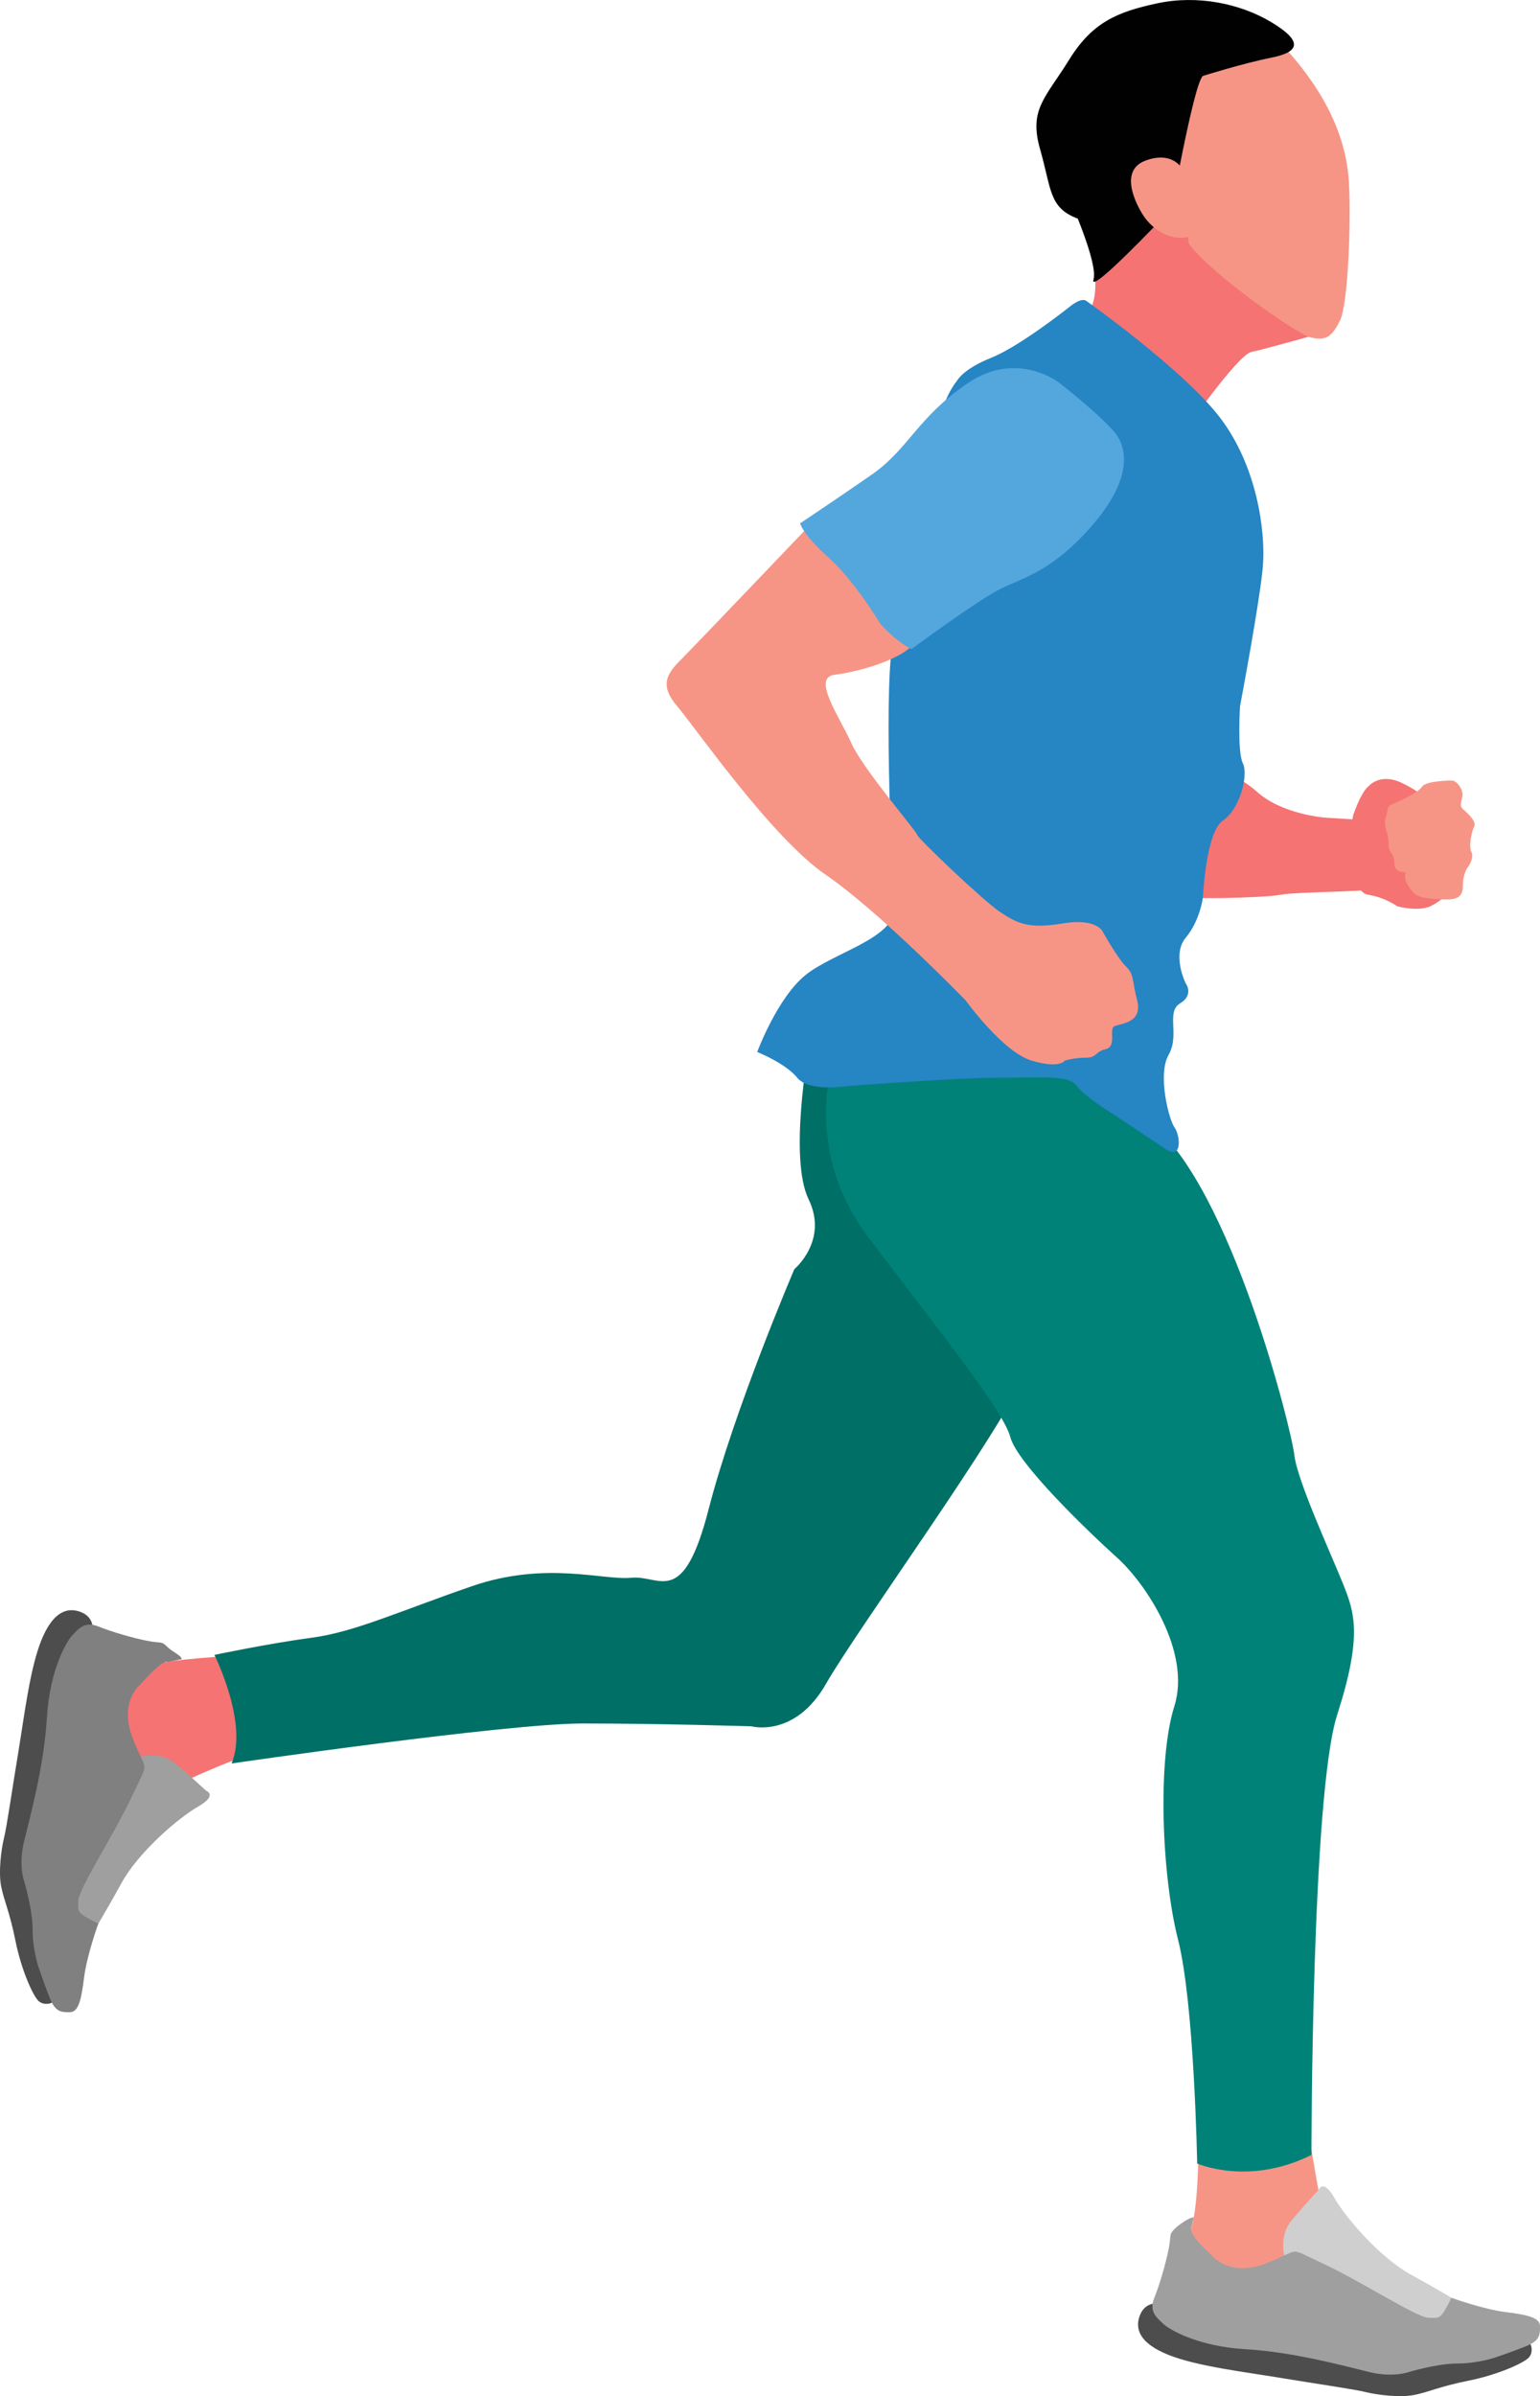 <svg width="925" height="1439" viewBox="0 0 925 1439" fill="none" xmlns="http://www.w3.org/2000/svg">
<g clip-path="url(#clip0_2_619)">
<path d="M719.94 1286.43C719.94 1286.43 719.94 1329.33 714.792 1339.63C714.792 1339.63 708.786 1350.2 717.366 1354.78C725.946 1359.36 737.958 1367.94 737.958 1367.94C737.958 1367.94 740.154 1379.95 760.506 1367.94C780.858 1355.93 796.301 1333.62 794.585 1328.47C792.869 1323.32 784.289 1270.13 784.289 1270.13L719.94 1286.43Z" fill="#F69586"/>
<path d="M144.228 1055.63C144.228 1055.63 103.045 1071.07 91.033 1081.37C79.021 1091.67 75.589 1029.89 75.589 1029.89C75.589 1029.89 77.305 1002.43 94.465 999.002C111.624 995.57 149.376 993.854 149.376 993.854L144.228 1055.63Z" fill="#F57373"/>
<path d="M485.709 630.062C485.709 630.062 473.697 695.579 485.709 720.307C497.721 745.034 477.129 762.194 477.129 762.194C477.129 762.194 441.093 846.278 425.65 906.338C410.206 966.398 396.478 945.806 379.318 947.522C362.158 949.238 327.839 937.226 283.223 952.67C238.608 968.114 212.868 980.126 187.128 983.558C161.388 986.99 128.785 993.854 128.785 993.854C128.785 993.854 149.376 1035.04 139.081 1059.06C139.081 1059.06 303.815 1035.04 350.146 1035.04C396.478 1035.04 451.389 1036.75 451.389 1036.75C451.389 1036.75 477.455 1043.96 496.159 1011.19C514.863 978.41 602.396 858.29 616.124 823.97C629.851 789.65 654.716 698.788 654.716 698.788C654.716 698.788 612.692 571.719 485.709 630.062Z" fill="#006F66"/>
<path d="M502.869 628.346C502.869 628.346 478.845 686.69 521.744 743.318C564.644 799.946 602.705 847.204 606.84 863.043C610.976 878.882 653.875 920.066 671.035 935.51C688.195 950.954 715.65 992.137 705.355 1024.74C695.059 1057.35 697.839 1126.59 707.602 1164.9C717.366 1203.21 719.082 1299.3 719.082 1299.3C719.082 1299.3 749.97 1313.03 787.722 1294.15C787.722 1294.15 787.722 1077.94 803.166 1029.89C818.609 981.841 813.461 968.114 806.597 950.954C799.734 933.794 779.142 889.178 777.426 873.734C775.71 858.29 739.674 714.146 691.627 674.678C643.579 635.21 602.396 611.186 556.064 618.05C509.733 624.914 502.869 628.346 502.869 628.346Z" fill="#008278"/>
<path d="M642.086 108.348C642.086 108.348 667.603 168.442 653.875 187.318C653.875 187.318 713.934 247.378 708.786 262.822C708.786 262.822 743.106 213.058 751.686 211.342C760.266 209.626 796.301 199.33 796.301 199.33C796.301 199.33 751.497 108.502 701.819 106.735C652.159 104.95 642.086 108.348 642.086 108.348Z" fill="#F57373"/>
<path d="M816.893 518.523C816.893 518.523 811.745 535.683 822.041 537.399C832.337 539.115 839.201 544.263 839.201 544.263C839.201 544.263 851.539 547.695 859.106 544.263C866.674 540.831 874.43 532.148 874.43 532.148C874.43 532.148 883.833 509.943 870.106 501.363C856.378 492.783 830.638 487.635 830.638 487.635C830.638 487.635 818.626 506.511 816.91 518.523H816.893Z" fill="#F57373"/>
<path d="M722.514 460.179C722.514 460.179 739.674 461.895 755.118 475.623C770.562 489.351 796.301 491.067 796.301 491.067L823.757 492.783C823.757 492.783 839.201 492.783 840.917 508.227C842.633 523.671 839.201 532.251 827.189 533.967C815.177 535.683 777.426 535.683 768.846 537.399C760.266 539.115 707.74 540.831 699.674 537.399C691.609 533.967 671.035 511.659 677.899 494.499C684.763 477.339 676.183 455.031 722.514 460.179Z" fill="#F57373"/>
<path d="M818.609 511.659C818.609 511.659 808.313 501.363 813.461 487.635C818.609 473.907 822.041 472.191 822.041 472.191C822.041 472.191 828.905 463.611 842.633 470.475C856.361 477.339 854.645 479.055 852.929 484.203C851.213 489.351 848.604 489.419 841.329 488.527C834.053 487.635 836.558 486.691 834.447 489.728C832.337 492.765 834.053 494.499 827.189 503.079C820.325 511.659 818.609 511.659 818.609 511.659Z" fill="#F57373"/>
<path d="M837.485 482.487C837.485 482.487 851.779 476.326 854.078 472.534C856.361 468.759 871.805 468.759 871.805 468.759C871.805 468.759 874.722 468.244 877.553 473.649C880.384 479.055 875.236 482.487 878.668 485.919C878.668 485.919 887.248 492.783 885.532 496.215C883.816 499.647 882.1 508.227 883.816 511.659C885.532 515.091 882.1 520.239 882.1 520.239C882.1 520.239 878.668 523.671 878.668 532.251C878.668 540.83 872.028 540.625 861.629 539.869C851.23 539.114 849.497 537.399 846.065 532.251C842.633 527.103 844.349 523.671 844.349 523.671C844.349 523.671 837.485 524.786 837.485 518.231C837.485 511.676 834.053 513.375 834.053 506.511C834.053 499.647 830.621 496.215 832.337 491.067C834.053 485.919 832.337 484.203 837.485 482.487Z" fill="#F69586"/>
<path d="M693.343 17.452C693.343 17.452 748.254 2.008 773.994 31.18C799.733 60.352 808.313 86.092 810.029 106.684C811.745 127.275 810.029 182.187 804.881 192.483C799.733 202.779 796.301 204.495 787.722 202.779C779.142 201.063 725.946 163.311 713.934 146.151L712.218 120.411C712.218 120.411 710.502 130.707 674.467 132.423C638.431 134.139 636.715 103.252 636.715 103.252C636.715 103.252 626.419 65.5 650.443 44.908C674.467 24.316 693.343 17.452 693.343 17.452Z" fill="#F69586"/>
<path d="M652.159 180.471C652.159 180.471 710.502 221.655 732.81 250.827C755.118 279.999 760.266 319.467 758.55 340.059C756.834 360.651 744.822 424.143 744.822 424.143C744.822 424.143 743.106 451.599 746.538 458.463C749.97 465.327 744.822 485.919 734.526 492.783C724.23 499.647 722.514 539.115 722.514 539.115C722.514 539.115 720.798 552.842 712.218 563.138C703.638 573.434 712.218 590.594 712.218 590.594C712.218 590.594 717.366 597.458 708.786 602.606C700.206 607.754 708.786 621.482 701.922 633.494C695.058 645.506 702.231 672.773 705.509 677.149C708.786 681.525 710.502 696.986 700.206 690.122L669.319 669.53C669.319 669.53 652.159 659.234 647.011 652.37C641.863 645.506 628.135 647.222 600.679 647.222C573.224 647.222 508.016 652.37 508.016 652.37C508.016 652.37 485.708 655.802 478.845 647.222C471.981 638.642 454.821 631.778 454.821 631.778C454.821 631.778 466.833 599.174 483.992 585.446C501.152 571.718 538.904 563.138 537.188 544.263C535.472 525.387 530.324 400.119 537.188 382.959C544.052 365.799 552.632 255.975 574.94 228.519C574.94 228.519 578.371 221.655 595.531 214.791C612.691 207.927 642.086 184.538 642.086 184.538C642.086 184.538 648.727 178.755 652.159 180.471Z" fill="#2685C3"/>
<path d="M701.064 136.713C702.66 132.938 716.903 49.489 722.6 45.577C722.6 45.577 746.538 38.044 763.697 34.612C780.857 31.18 782.573 24.728 763.697 13.368C744.822 2.008 719.082 -3.14 695.058 2.008C671.034 7.156 656.037 13.402 642.086 36.019C628.135 58.636 617.839 65.5 624.703 89.524C631.567 113.548 630.005 124.187 646.239 130.879L650.666 132.218" fill="#010101"/>
<path d="M642.086 118.747C642.086 118.747 659.726 157.872 656.809 167.876C653.892 177.88 699.348 129.832 699.348 129.832L642.086 116.362" fill="#010101"/>
<path d="M487.424 314.319C487.424 314.319 417.069 388.107 408.489 396.687C399.909 405.267 396.477 412.131 406.773 424.143C417.069 436.155 463.401 503.079 496.004 525.387C528.608 547.694 580.087 600.89 580.087 600.89C580.087 600.89 602.395 631.778 619.555 636.926C636.715 642.074 639.615 636.926 639.615 636.926C639.615 636.926 645.295 635.21 652.159 635.21C659.023 635.21 657.307 631.778 664.171 630.062C671.034 628.346 665.887 618.05 669.318 616.334C672.75 614.618 686.478 614.618 683.046 600.89C679.614 587.162 681.33 585.446 676.182 580.298C671.034 575.15 662.455 559.706 662.455 559.706C662.455 559.706 659.023 551.126 638.431 554.558C617.839 557.99 610.975 554.558 600.679 547.694C590.383 540.83 550.916 503.079 550.916 501.363C550.916 499.647 518.312 461.895 511.448 446.451C504.584 431.007 487.424 406.983 501.152 405.267C514.88 403.551 540.62 396.687 549.2 386.391L487.424 314.319Z" fill="#F69586"/>
<path d="M712.218 104.967C712.218 104.967 707.07 89.523 688.194 96.387C669.319 103.251 686.478 128.991 686.478 128.991C686.478 128.991 693.342 141.003 707.07 142.719C720.798 144.435 719.082 132.423 719.082 132.423L712.218 104.967Z" fill="#F69586"/>
<path d="M636.715 230.235C636.715 230.235 611.336 209.643 581.117 230.235C550.899 250.827 545.768 269.703 523.46 285.147C501.152 300.591 480.561 314.319 480.561 314.319C480.561 314.319 482.277 321.183 497.72 334.911C513.164 348.639 528.608 374.379 528.608 374.379C528.608 374.379 537.188 384.675 547.484 389.823C547.484 389.823 586.951 360.651 600.679 353.787C614.407 346.923 631.567 343.491 655.591 316.035C679.614 288.579 677.898 269.703 669.319 259.407C660.739 249.111 636.715 230.235 636.715 230.235Z" fill="#54A7DD"/>
<path d="M772.278 1357.64C772.278 1357.64 767.13 1343.92 775.71 1333.62C784.29 1323.32 791.909 1315.31 791.909 1315.31C791.909 1315.31 794.585 1307.88 801.449 1319.89C808.313 1331.9 828.905 1355.93 847.781 1366.22C866.657 1376.52 880.385 1385.1 880.385 1385.1C880.385 1385.1 882.101 1395.4 868.373 1395.4C854.645 1395.4 863.225 1402.26 830.621 1386.82C798.017 1371.37 772.278 1357.64 772.278 1357.64Z" fill="#CFCFCF"/>
<path d="M696.774 1383.38C696.774 1383.38 688.194 1381.67 684.762 1390.25C681.33 1398.83 684.762 1407.41 701.922 1414.27C719.082 1421.14 748.254 1424.57 768.845 1428C789.437 1431.43 813.461 1434.86 820.325 1436.58C827.189 1438.3 840.917 1440.01 849.497 1438.3C858.077 1436.58 864.94 1433.15 882.1 1429.72C899.26 1426.28 914.704 1419.42 918.136 1415.99C921.568 1412.56 919.852 1405.69 916.42 1405.69C912.988 1405.69 868.372 1422.85 847.781 1419.42C827.189 1415.99 749.97 1410.84 725.946 1400.54C701.922 1390.25 696.774 1383.38 696.774 1383.38Z" fill="#4D4D4D"/>
<path d="M727.662 1354.21C727.662 1354.21 737.958 1367.94 760.266 1359.36C782.573 1350.78 772.277 1349.06 794.585 1359.36C816.893 1369.66 851.213 1391.96 858.077 1391.96C864.94 1391.96 864.94 1393.68 871.804 1379.95C871.804 1379.95 890.68 1386.82 904.408 1388.53C918.136 1390.25 925 1391.96 925 1397.11C925 1402.26 925 1405.69 916.42 1409.12C907.84 1412.56 897.544 1415.99 897.544 1415.99C897.544 1415.99 887.248 1419.42 875.236 1419.42C863.224 1419.42 846.065 1424.57 846.065 1424.57C846.065 1424.57 836.764 1428 822.539 1424.57C808.313 1421.14 777.425 1412.56 748.254 1410.84C719.082 1409.12 701.922 1398.83 698.49 1395.4C695.058 1391.96 689.91 1388.53 693.342 1379.95C696.774 1371.37 700.206 1359.36 701.922 1350.78C703.638 1342.2 701.922 1342.2 705.354 1338.77C708.786 1335.34 714.998 1331.42 717.04 1331.66L715.633 1337.52C715.633 1337.52 712.218 1340.48 727.662 1354.21Z" fill="#9F9F9F"/>
<path d="M81.355 1055.71C81.355 1055.71 95.082 1050.57 105.378 1059.15C115.674 1067.73 123.688 1075.35 123.688 1075.35C123.688 1075.35 131.118 1078.02 119.106 1084.89C107.094 1091.75 83.071 1112.34 72.775 1131.22C62.479 1150.09 53.899 1163.82 53.899 1163.82C53.899 1163.82 43.603 1165.54 43.603 1151.81C43.603 1138.08 36.739 1146.66 52.183 1114.06C67.627 1081.45 81.355 1055.71 81.355 1055.71Z" fill="#9F9F9F"/>
<path d="M55.615 980.211C55.615 980.211 57.331 971.631 48.751 968.199C40.171 964.767 31.591 968.199 24.727 985.359C17.863 1002.52 14.431 1031.69 10.999 1052.28C7.567 1072.87 4.135 1096.9 2.419 1103.76C0.703 1110.63 -1.013 1124.35 0.703 1132.93C2.419 1141.51 5.851 1148.38 9.283 1165.54C12.715 1182.7 19.579 1198.14 23.011 1201.57C26.443 1205.01 33.307 1203.29 33.307 1199.86C33.307 1196.43 16.147 1151.81 19.579 1131.22C23.011 1110.63 28.159 1033.41 38.455 1009.38C48.751 985.359 55.615 980.211 55.615 980.211Z" fill="#4D4D4D"/>
<path d="M84.787 1011.1C84.787 1011.1 71.059 1021.4 79.639 1043.7C88.219 1066.01 89.935 1055.72 79.639 1078.02C69.343 1100.33 47.035 1134.65 47.035 1141.51C47.035 1148.38 45.319 1148.38 59.047 1155.24C59.047 1155.24 52.183 1174.12 50.467 1187.85C48.751 1201.57 47.035 1208.44 41.887 1208.44C36.739 1208.44 33.307 1208.44 29.875 1199.86C26.443 1191.28 23.012 1180.98 23.012 1180.98C23.012 1180.98 19.579 1170.69 19.579 1158.67C19.579 1146.66 14.432 1129.5 14.432 1129.5C14.432 1129.5 11 1120.2 14.432 1105.98C17.863 1091.75 26.443 1060.86 28.159 1031.69C29.875 1002.52 40.171 985.359 43.603 981.927C47.035 978.495 50.467 973.347 59.047 976.779C67.627 980.211 79.639 983.643 88.219 985.359C96.799 987.075 96.799 985.359 100.231 988.791C103.663 992.223 109.291 994.368 109.051 996.41L100.471 998.126C100.471 998.126 98.515 995.655 84.787 1011.1Z" fill="#808080"/>
</g>
<defs>
<clipPath id="clip0_2_619">
<rect width="925" height="1439" fill="white"/>
</clipPath>
</defs>
</svg>

